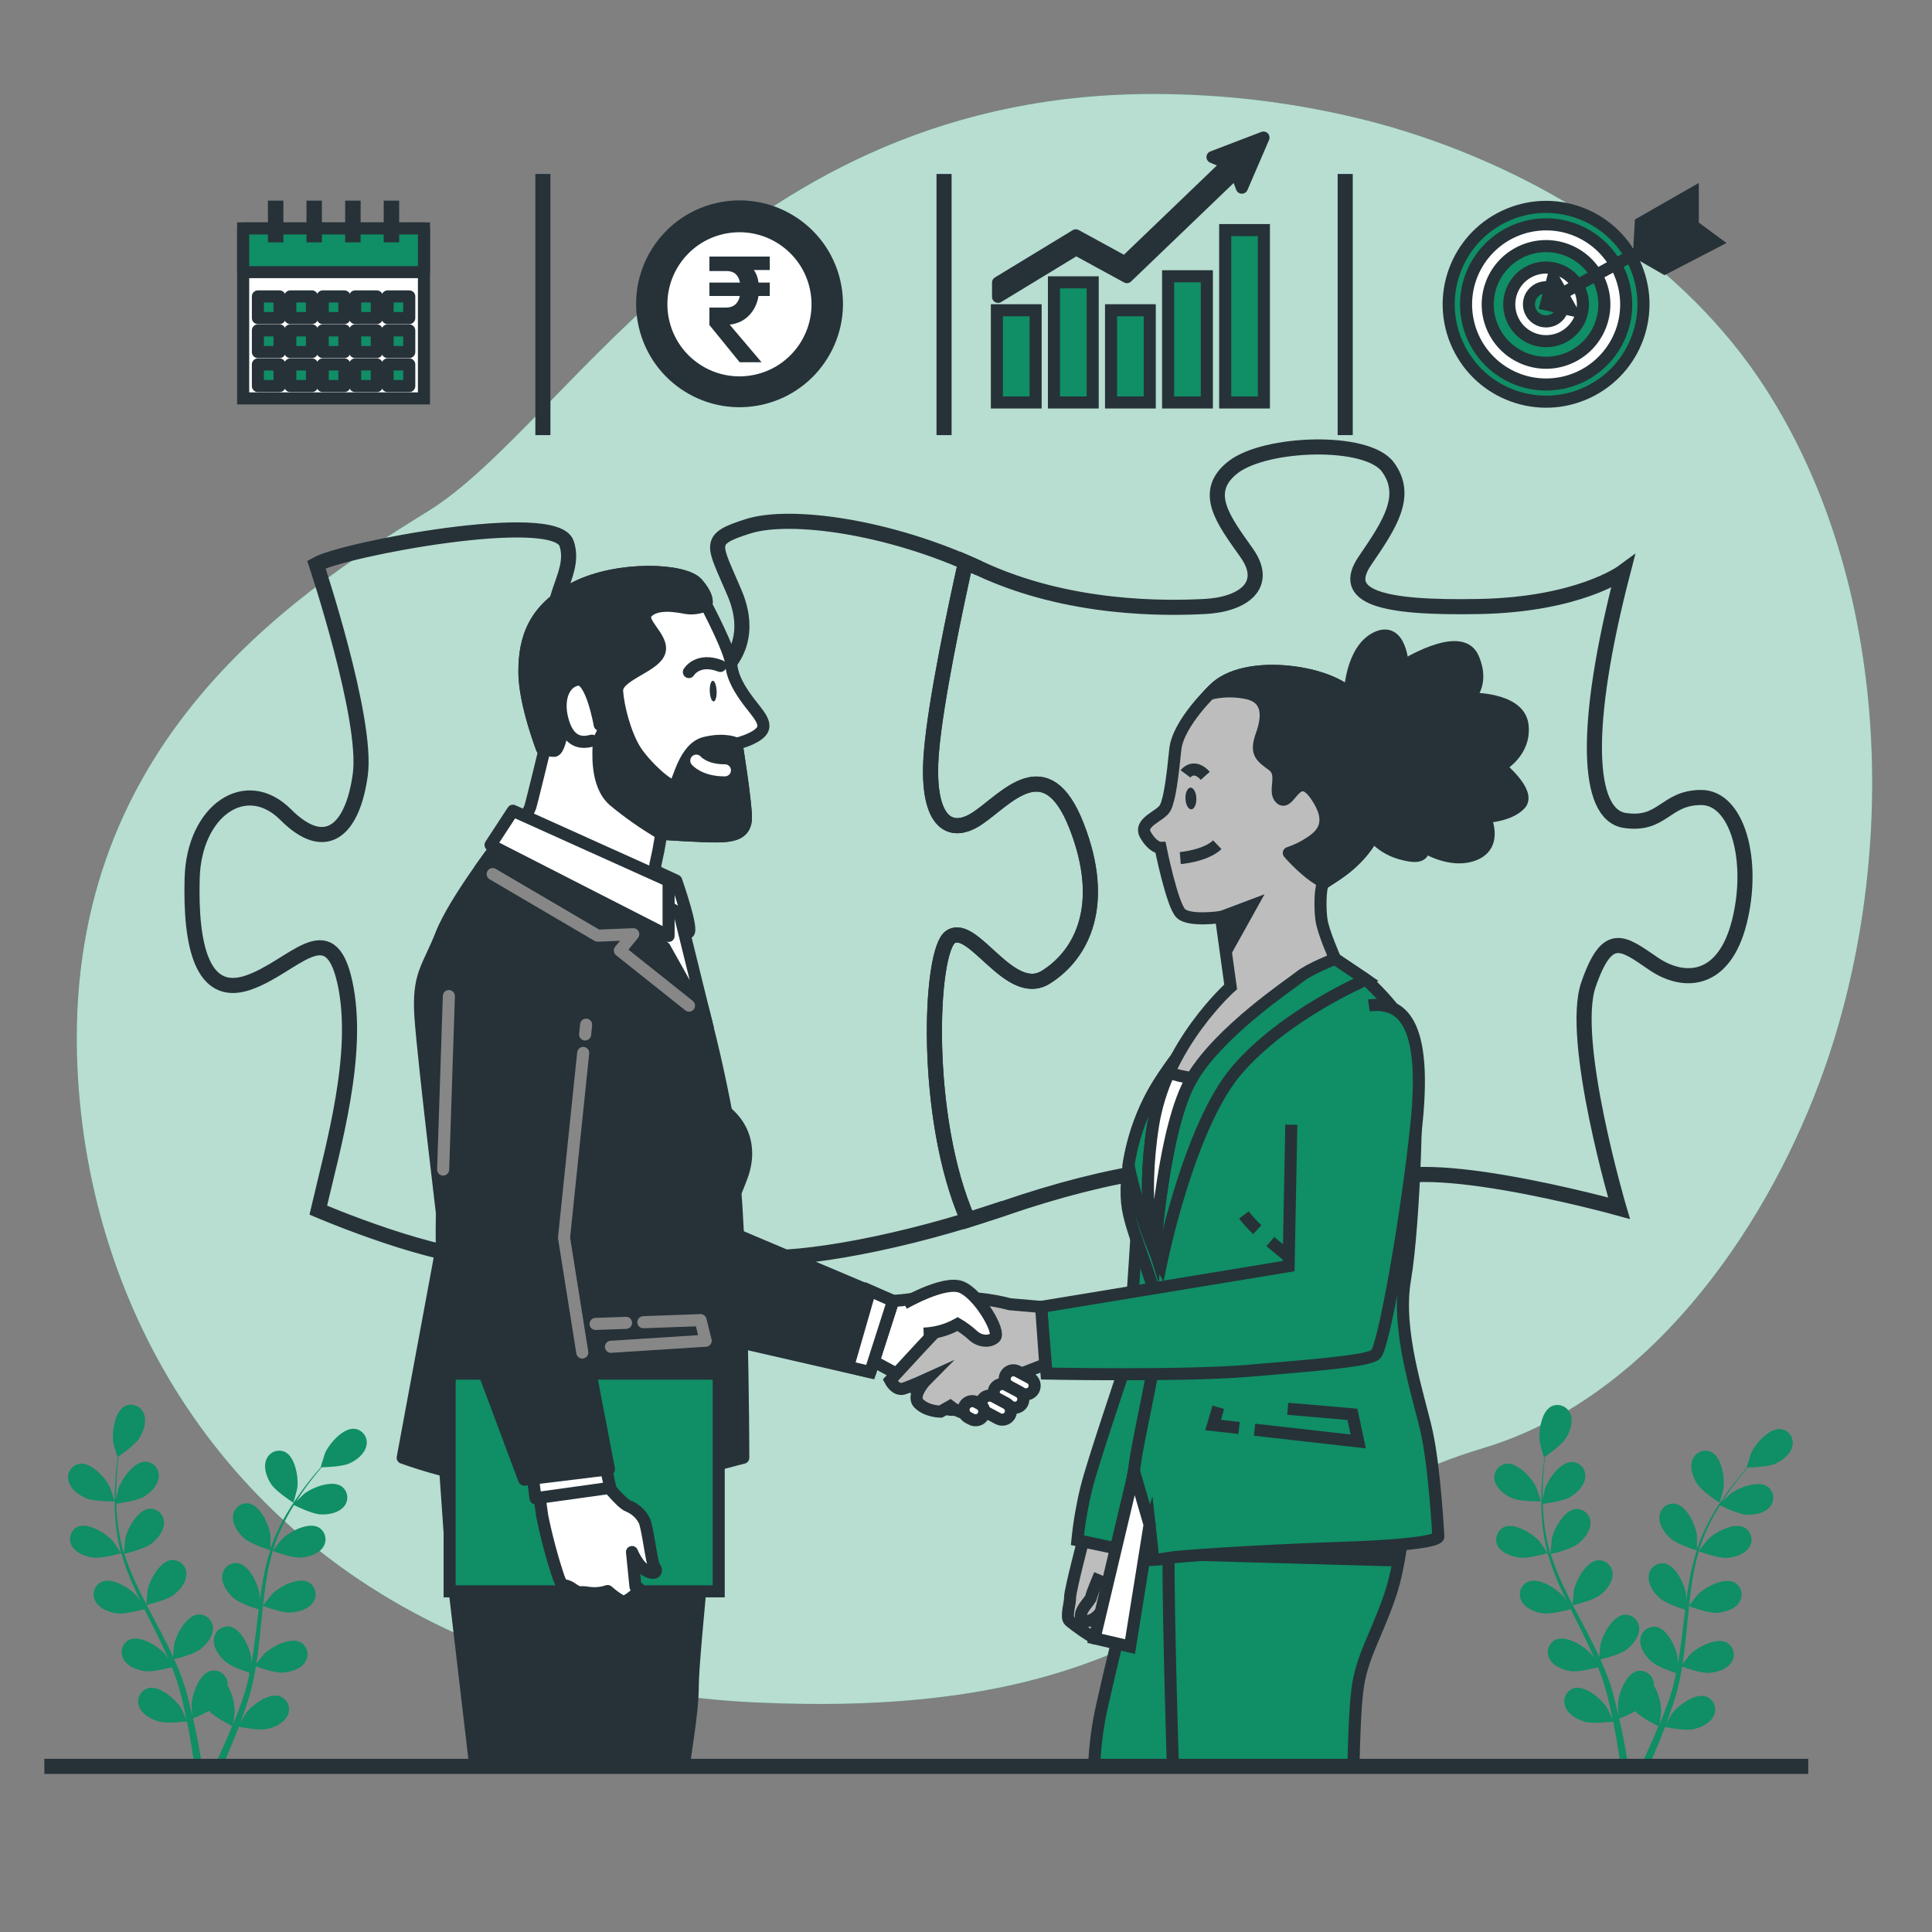 <svg xmlns="http://www.w3.org/2000/svg" width="64" height="64" viewBox="0 0 64 64" fill="none">
  <rect x="0" y="0" width="64" height="64" fill="#808080" stroke="none"/>
  <path d="M60.276 35.848C58.392 40.895 54.542 46.358 49.124 47.974C40.932 50.419 39.959 57.019 25.295 56.407C23.154 56.327 21.028 56.015 18.954 55.477C17.94 55.21 16.944 54.879 15.973 54.484C7.406 51.016 2.943 43.379 2.566 35.388C2.076 24.879 9.409 19.871 14.175 16.937C18.94 14.003 24.683 2.639 39.104 3.128C41.306 3.193 43.493 3.513 45.622 4.079C50.474 5.393 55.406 8.303 58.272 12.544C58.487 12.862 58.693 13.188 58.889 13.522C62.725 20.029 62.847 28.966 60.276 35.848Z" fill="#108E66"/>
  <path opacity="0.7" d="M60.276 35.848C58.392 40.895 54.542 46.358 49.124 47.974C40.932 50.419 39.959 57.019 25.295 56.407C23.154 56.327 21.028 56.015 18.954 55.477C17.94 55.21 16.944 54.879 15.973 54.484C7.406 51.016 2.943 43.379 2.566 35.388C2.076 24.879 9.409 19.871 14.175 16.937C18.94 14.003 24.683 2.639 39.104 3.128C41.306 3.193 43.493 3.513 45.622 4.079C50.474 5.393 55.406 8.303 58.272 12.544C58.487 12.862 58.693 13.188 58.889 13.522C62.725 20.029 62.847 28.966 60.276 35.848Z" fill="white"/>
  <path d="M32.065 40.412C30.576 37.033 30.796 31.498 31.486 31.038C32.245 30.532 33.447 33.126 34.65 32.367C35.853 31.608 36.675 29.962 35.663 27.368C34.65 24.773 33.322 26.482 32.372 27.112C31.422 27.741 30.663 27.176 30.854 24.897C30.993 23.217 31.649 20.128 31.984 18.625C32.135 18.691 32.286 18.753 32.434 18.826C29.461 17.434 26.17 16.991 24.779 17.434C23.387 17.877 23.64 18.003 24.335 19.648C25.788 23.08 20.287 24.256 18.703 21.613C17.754 20.031 19.149 19.142 18.769 18.003C18.389 16.864 11.366 18.193 10.48 18.7C10.48 18.7 12.188 23.82 11.935 25.66C11.683 27.501 10.796 28.319 9.467 26.989C8.139 25.659 6.43 26.861 6.366 29.078C6.302 31.295 6.682 33.064 8.202 32.558C9.721 32.053 10.923 30.217 11.428 32.558C11.934 34.899 11.044 37.934 10.543 40.088C10.543 40.088 14.53 41.797 16.364 41.67C18.198 41.544 19.339 41.481 18.769 40.342C18.2 39.203 17.25 38.444 17.946 37.178C18.642 35.912 21.427 36.038 22.882 36.355C24.337 36.671 24.971 37.747 24.528 38.949C24.085 40.151 23.325 41.354 24.717 41.606C26.029 41.846 29.366 41.297 32.653 40.227C32.459 40.289 32.257 40.351 32.065 40.412Z" stroke="#263238" stroke-width="0.5" stroke-miterlimit="10"/>
  <path d="M33.257 40.024C33.062 40.091 32.866 40.152 32.672 40.22C32.866 40.156 33.062 40.091 33.257 40.024Z" stroke="#263238" stroke-width="0.5" stroke-miterlimit="10"/>
  <path d="M56.354 26.418C55.152 26.418 55.088 27.368 53.822 27.178C52.556 26.989 52.431 24.077 53.759 18.952C53.759 18.952 52.304 20.027 49.013 20.091C45.722 20.155 44.394 19.773 45.217 18.572C46.04 17.37 46.672 16.42 45.976 15.471C45.279 14.523 41.926 14.648 40.856 15.471C39.786 16.294 40.54 17.243 41.299 18.318C42.058 19.393 41.171 20.027 39.906 20.091C38.641 20.155 35.413 20.219 32.438 18.825C32.29 18.755 32.139 18.689 31.988 18.624C31.652 20.131 30.997 23.219 30.858 24.896C30.667 27.174 31.426 27.744 32.376 27.11C33.325 26.477 34.654 24.769 35.667 27.366C36.679 29.963 35.856 31.606 34.654 32.366C33.452 33.126 32.244 30.532 31.487 31.037C30.797 31.498 30.577 37.033 32.066 40.412C32.464 40.284 32.862 40.156 33.259 40.028C36.739 38.825 40.22 38.255 40.853 39.078C41.487 39.901 41.237 39.775 40.41 41.041C39.583 42.307 39.65 43.382 41.043 44.014C42.435 44.646 45.852 44.526 46.163 43.066C46.474 41.605 44.707 40.787 45.53 39.395C46.353 38.002 53.631 40.024 53.631 40.024C53.631 40.024 51.987 34.455 52.619 32.62C53.251 30.784 53.759 31.232 54.772 31.923C55.784 32.614 57.113 32.557 57.62 30.532C58.127 28.507 57.556 26.418 56.354 26.418Z" stroke="#263238" stroke-width="0.5" stroke-miterlimit="10"/>
  <path d="M52.593 12.997C54.204 12.236 54.893 10.314 54.133 8.703C53.372 7.092 51.45 6.402 49.839 7.163C48.228 7.923 47.538 9.846 48.299 11.457C49.059 13.068 50.982 13.757 52.593 12.997Z" fill="#108E66" stroke="#263238" stroke-width="0.4" stroke-miterlimit="10"/>
  <path d="M51.489 12.723C52.946 12.573 54.005 11.271 53.856 9.814C53.706 8.357 52.404 7.297 50.947 7.446C49.49 7.596 48.43 8.898 48.579 10.355C48.729 11.813 50.031 12.873 51.489 12.723Z" fill="white" stroke="#263238" stroke-width="0.4" stroke-miterlimit="10"/>
  <path d="M52.044 11.829C53.008 11.37 53.417 10.218 52.959 9.255C52.501 8.291 51.348 7.882 50.385 8.34C49.422 8.798 49.012 9.951 49.47 10.914C49.929 11.877 51.081 12.287 52.044 11.829Z" fill="#108E66" stroke="#263238" stroke-width="0.4" stroke-miterlimit="10"/>
  <path d="M52.436 10.083C52.436 9.841 52.364 9.605 52.23 9.405C52.096 9.204 51.906 9.048 51.683 8.956C51.46 8.863 51.215 8.839 50.978 8.886C50.741 8.933 50.524 9.049 50.353 9.22C50.183 9.391 50.067 9.608 50.02 9.845C49.972 10.081 49.997 10.326 50.089 10.549C50.181 10.772 50.338 10.963 50.538 11.097C50.739 11.231 50.975 11.302 51.216 11.302C51.376 11.303 51.535 11.271 51.683 11.21C51.831 11.149 51.966 11.059 52.079 10.945C52.192 10.832 52.282 10.698 52.343 10.55C52.404 10.402 52.436 10.243 52.436 10.083Z" fill="white" stroke="#263238" stroke-width="0.4" stroke-miterlimit="10"/>
  <path d="M51.78 10.083C51.78 9.971 51.747 9.861 51.685 9.768C51.623 9.675 51.535 9.602 51.432 9.559C51.328 9.516 51.214 9.505 51.105 9.526C50.995 9.548 50.894 9.602 50.815 9.681C50.735 9.76 50.681 9.861 50.659 9.97C50.638 10.08 50.649 10.194 50.691 10.297C50.734 10.401 50.807 10.489 50.9 10.552C50.993 10.614 51.102 10.647 51.214 10.647C51.364 10.647 51.508 10.588 51.614 10.482C51.72 10.376 51.78 10.232 51.78 10.083Z" fill="#108E66" stroke="#263238" stroke-width="0.4" stroke-miterlimit="10"/>
  <path d="M51.448 9.198L51.215 10.083L52.049 10.266L51.448 9.198Z" fill="#263238" stroke="#263238" stroke-width="0.4" stroke-miterlimit="10"/>
  <path d="M51.805 9.691L55.474 7.692" stroke="#263238" stroke-width="0.4" stroke-miterlimit="10"/>
  <path d="M54.297 8.349L54.352 7.391L56.076 6.405V7.5L54.297 8.349Z" fill="#263238" stroke="#263238" stroke-width="0.4" stroke-miterlimit="10"/>
  <path d="M56.816 8.02L56.061 7.464L54.289 8.394L55.143 8.888L56.816 8.02Z" fill="#263238" stroke="#263238" stroke-width="0.4" stroke-miterlimit="10"/>
  <path d="M34.306 10.278H33.023V13.332H34.306V10.278Z" fill="#108E66" stroke="#263238" stroke-width="0.4" stroke-miterlimit="10"/>
  <path d="M36.197 9.353H34.914V13.332H36.197V9.353Z" fill="#108E66" stroke="#263238" stroke-width="0.4" stroke-miterlimit="10"/>
  <path d="M38.087 10.278H36.805V13.332H38.087V10.278Z" fill="#108E66" stroke="#263238" stroke-width="0.4" stroke-miterlimit="10"/>
  <path d="M39.978 9.152H38.695V13.332H39.978V9.152Z" fill="#108E66" stroke="#263238" stroke-width="0.4" stroke-miterlimit="10"/>
  <path d="M41.868 7.622H40.586V13.332H41.868V7.622Z" fill="#108E66" stroke="#263238" stroke-width="0.4" stroke-miterlimit="10"/>
  <path d="M40.166 5.203L40.667 5.417L37.264 8.684L35.638 7.796L33.062 9.362V9.834L35.648 8.262L37.33 9.18L40.946 5.709L41.139 6.217L41.855 4.557L40.166 5.203Z" fill="#263238" stroke="#263238" stroke-width="0.4" stroke-linecap="round" stroke-linejoin="round"/>
  <path d="M25.236 13.204C26.97 12.797 28.046 11.061 27.639 9.327C27.232 7.593 25.496 6.517 23.761 6.924C22.027 7.331 20.951 9.067 21.358 10.801C21.765 12.536 23.501 13.611 25.236 13.204Z" fill="white" stroke="#263238" stroke-width="0.4" stroke-miterlimit="10"/>
  <path d="M25.138 12.86C26.682 12.508 27.648 10.971 27.295 9.427C26.943 7.883 25.405 6.917 23.862 7.27C22.318 7.622 21.352 9.159 21.705 10.703C22.057 12.247 23.594 13.213 25.138 12.86Z" fill="#108E66" stroke="#263238" stroke-width="0.4" stroke-miterlimit="10"/>
  <path d="M24.892 12.637C26.304 12.418 27.271 11.096 27.052 9.684C26.833 8.272 25.511 7.305 24.099 7.524C22.688 7.743 21.72 9.065 21.939 10.476C22.158 11.888 23.48 12.855 24.892 12.637Z" fill="white" stroke="#263238" stroke-width="0.4" stroke-miterlimit="10"/>
  <path d="M24.97 8.944C25.054 9.055 25.106 9.194 25.127 9.361H25.5V9.805H25.127C25.085 10.061 24.98 10.276 24.812 10.45C24.648 10.62 24.434 10.722 24.172 10.755L25.227 12H24.503L23.5 10.767V10.189H24.046C24.298 10.189 24.452 10.061 24.508 9.805H23.5V9.361H24.513C24.464 9.105 24.315 8.978 24.067 8.978H23.5V8.5H25.5V8.944H24.97Z" fill="#263238"/>
  <path d="M14.044 7.567H8.055V13.198H14.044V7.567Z" fill="white" stroke="#263238" stroke-width="0.4" stroke-miterlimit="10"/>
  <path d="M14.044 7.567H8.055V9.015H14.044V7.567Z" fill="#108E66" stroke="#263238" stroke-width="0.4" stroke-linecap="round" stroke-linejoin="round"/>
  <path d="M9.26 9.819H8.543V10.536H9.26V9.819Z" fill="#108E66" stroke="#263238" stroke-width="0.4" stroke-linecap="round" stroke-linejoin="round"/>
  <path d="M10.334 9.819H9.617V10.536H10.334V9.819Z" fill="#108E66" stroke="#263238" stroke-width="0.4" stroke-linecap="round" stroke-linejoin="round"/>
  <path d="M11.408 9.819H10.691V10.536H11.408V9.819Z" fill="#108E66" stroke="#263238" stroke-width="0.4" stroke-linecap="round" stroke-linejoin="round"/>
  <path d="M12.482 9.819H11.766V10.536H12.482V9.819Z" fill="#108E66" stroke="#263238" stroke-width="0.4" stroke-linecap="round" stroke-linejoin="round"/>
  <path d="M13.557 9.819H12.84V10.536H13.557V9.819Z" fill="#108E66" stroke="#263238" stroke-width="0.4" stroke-linecap="round" stroke-linejoin="round"/>
  <path d="M9.26 10.945H8.543V11.662H9.26V10.945Z" fill="#108E66" stroke="#263238" stroke-width="0.4" stroke-linecap="round" stroke-linejoin="round"/>
  <path d="M10.334 10.945H9.617V11.662H10.334V10.945Z" fill="#108E66" stroke="#263238" stroke-width="0.4" stroke-linecap="round" stroke-linejoin="round"/>
  <path d="M11.408 10.945H10.691V11.662H11.408V10.945Z" fill="#108E66" stroke="#263238" stroke-width="0.4" stroke-linecap="round" stroke-linejoin="round"/>
  <path d="M12.482 10.945H11.766V11.662H12.482V10.945Z" fill="#108E66" stroke="#263238" stroke-width="0.4" stroke-linecap="round" stroke-linejoin="round"/>
  <path d="M13.557 10.945H12.84V11.662H13.557V10.945Z" fill="#108E66" stroke="#263238" stroke-width="0.4" stroke-linecap="round" stroke-linejoin="round"/>
  <path d="M9.26 12.072H8.543V12.789H9.26V12.072Z" fill="#108E66" stroke="#263238" stroke-width="0.4" stroke-linecap="round" stroke-linejoin="round"/>
  <path d="M10.334 12.072H9.617V12.789H10.334V12.072Z" fill="#108E66" stroke="#263238" stroke-width="0.4" stroke-linecap="round" stroke-linejoin="round"/>
  <path d="M11.408 12.072H10.691V12.789H11.408V12.072Z" fill="#108E66" stroke="#263238" stroke-width="0.4" stroke-linecap="round" stroke-linejoin="round"/>
  <path d="M12.482 12.072H11.766V12.789H12.482V12.072Z" fill="#108E66" stroke="#263238" stroke-width="0.4" stroke-linecap="round" stroke-linejoin="round"/>
  <path d="M13.557 12.072H12.84V12.789H13.557V12.072Z" fill="#108E66" stroke="#263238" stroke-width="0.4" stroke-linecap="round" stroke-linejoin="round"/>
  <path d="M9.387 6.646H8.875V8.028H9.387V6.646Z" fill="#263238"/>
  <path d="M10.664 6.646H10.152V8.028H10.664V6.646Z" fill="#263238"/>
  <path d="M11.946 6.646H11.434V8.028H11.946V6.646Z" fill="#263238"/>
  <path d="M13.223 6.646H12.711V8.028H13.223V6.646Z" fill="#263238"/>
  <path d="M2.844 49.628C3.122 49.75 3.801 49.734 3.801 49.734C3.801 49.734 3.656 49.29 3.643 49.263C3.493 48.951 3.022 48.437 2.638 48.488C2.574 48.498 2.514 48.522 2.46 48.557C2.406 48.593 2.361 48.639 2.326 48.693C2.291 48.747 2.269 48.808 2.259 48.872C2.249 48.935 2.253 49 2.271 49.062C2.335 49.327 2.607 49.526 2.844 49.628Z" fill="#108E66"/>
  <path d="M3.078 51.598C3.366 51.639 3.974 51.464 4.021 51.45C4.12 51.797 4.243 52.137 4.388 52.467C4.472 52.66 4.562 52.851 4.655 53.044C4.6 52.963 4.55 52.891 4.541 52.882C4.315 52.62 3.724 52.242 3.368 52.399C3.31 52.426 3.257 52.465 3.215 52.513C3.172 52.561 3.14 52.618 3.121 52.679C3.102 52.74 3.096 52.805 3.103 52.869C3.111 52.933 3.132 52.994 3.165 53.05C3.293 53.289 3.611 53.408 3.867 53.445C4.123 53.482 4.647 53.344 4.784 53.304C4.82 53.377 4.856 53.452 4.893 53.525C5.068 53.874 5.245 54.222 5.405 54.569C5.462 54.691 5.515 54.813 5.567 54.936C5.517 54.863 5.476 54.808 5.469 54.795C5.242 54.539 4.651 54.162 4.295 54.313C4.237 54.34 4.185 54.379 4.143 54.428C4.1 54.476 4.069 54.533 4.05 54.594C4.031 54.656 4.025 54.72 4.033 54.784C4.04 54.848 4.061 54.909 4.094 54.965C4.222 55.204 4.542 55.322 4.797 55.359C5.051 55.396 5.526 55.27 5.693 55.231C5.743 55.359 5.792 55.487 5.836 55.615C5.863 55.7 5.896 55.782 5.918 55.871C5.94 55.959 5.967 56.042 5.99 56.127C6.029 56.292 6.072 56.462 6.106 56.625C6.132 56.737 6.153 56.846 6.175 56.954C6.119 56.832 6.005 56.595 5.993 56.576C5.809 56.283 5.282 55.826 4.907 55.921C4.846 55.938 4.789 55.969 4.741 56.009C4.692 56.05 4.652 56.1 4.624 56.157C4.596 56.214 4.58 56.276 4.577 56.339C4.573 56.402 4.583 56.465 4.606 56.525C4.699 56.781 4.99 56.947 5.246 57.023C5.517 57.105 6.119 57.029 6.194 57.023C6.23 57.203 6.264 57.379 6.293 57.544C6.357 57.911 6.406 58.239 6.443 58.517H6.699C6.654 58.228 6.596 57.887 6.52 57.503C6.484 57.32 6.441 57.125 6.392 56.925C6.573 56.853 6.75 56.77 6.921 56.676C7.12 56.891 7.627 57.142 7.689 57.174C7.62 57.344 7.551 57.509 7.483 57.663C7.343 57.987 7.209 58.273 7.092 58.517H7.367C7.468 58.291 7.579 58.035 7.695 57.748C7.766 57.576 7.838 57.39 7.911 57.199C7.984 57.215 8.579 57.335 8.857 57.272C9.113 57.216 9.414 57.074 9.528 56.824C9.556 56.766 9.572 56.703 9.574 56.639C9.576 56.574 9.565 56.51 9.541 56.45C9.517 56.391 9.48 56.337 9.434 56.292C9.387 56.247 9.332 56.213 9.272 56.191C8.904 56.063 8.345 56.485 8.139 56.763C8.127 56.779 8.011 56.971 7.947 57.094C7.976 57.016 8.006 56.941 8.034 56.86C8.093 56.7 8.146 56.539 8.205 56.366L8.282 56.11C8.309 56.024 8.327 55.932 8.351 55.841C8.401 55.633 8.441 55.418 8.479 55.201C8.62 55.252 9.119 55.427 9.375 55.407C9.631 55.388 9.956 55.295 10.105 55.066C10.142 55.013 10.168 54.953 10.18 54.89C10.192 54.827 10.191 54.762 10.177 54.699C10.162 54.636 10.135 54.577 10.096 54.526C10.057 54.475 10.008 54.432 9.951 54.401C9.607 54.225 8.99 54.551 8.745 54.795C8.73 54.811 8.574 55.005 8.489 55.114C8.51 54.986 8.532 54.858 8.548 54.72C8.596 54.336 8.632 53.946 8.676 53.556C8.688 53.437 8.701 53.318 8.713 53.199C8.763 53.219 9.353 53.437 9.643 53.418C9.899 53.399 10.223 53.306 10.372 53.077C10.409 53.024 10.435 52.964 10.447 52.901C10.459 52.838 10.458 52.773 10.444 52.71C10.429 52.647 10.402 52.589 10.363 52.537C10.324 52.486 10.275 52.443 10.219 52.412C9.874 52.234 9.257 52.561 9.012 52.805C8.994 52.823 8.77 53.105 8.716 53.179C8.743 52.916 8.774 52.657 8.813 52.401C8.866 52.055 8.94 51.713 9.036 51.377C9.059 51.386 9.676 51.617 9.97 51.597C10.226 51.579 10.552 51.484 10.7 51.255C10.737 51.202 10.762 51.143 10.775 51.079C10.787 51.016 10.786 50.951 10.771 50.889C10.757 50.826 10.729 50.767 10.691 50.716C10.652 50.664 10.603 50.622 10.546 50.591C10.202 50.413 9.585 50.74 9.341 50.984C9.321 51.003 9.085 51.305 9.04 51.368C9.04 51.349 9.05 51.328 9.055 51.309C9.161 50.975 9.297 50.651 9.461 50.341C9.548 50.168 9.643 50.008 9.737 49.856C9.848 49.911 10.352 50.156 10.622 50.167C10.892 50.179 11.211 50.118 11.39 49.911C11.433 49.863 11.464 49.806 11.484 49.745C11.503 49.683 11.509 49.618 11.501 49.554C11.494 49.49 11.473 49.429 11.44 49.374C11.406 49.318 11.362 49.271 11.309 49.234C10.987 49.019 10.338 49.277 10.068 49.49C10.052 49.501 9.917 49.637 9.819 49.737C9.863 49.669 9.906 49.597 9.947 49.532C10.109 49.289 10.273 49.075 10.418 48.892C10.503 48.786 10.581 48.693 10.655 48.604C10.791 48.604 11.339 48.585 11.578 48.476C11.817 48.367 12.08 48.163 12.136 47.895C12.152 47.833 12.154 47.767 12.143 47.704C12.131 47.641 12.107 47.58 12.07 47.527C12.034 47.474 11.987 47.429 11.932 47.395C11.877 47.361 11.816 47.339 11.752 47.331C11.368 47.29 10.91 47.817 10.769 48.133C10.758 48.16 10.617 48.609 10.623 48.609H10.622C10.549 48.693 10.471 48.782 10.389 48.882C10.238 49.066 10.07 49.277 9.903 49.522C9.716 49.78 9.545 50.049 9.391 50.327C9.218 50.637 9.074 50.962 8.959 51.297V51.31C8.959 51.196 8.959 50.879 8.959 50.854C8.914 50.511 8.626 49.875 8.246 49.805C8.183 49.795 8.118 49.798 8.056 49.815C7.993 49.832 7.936 49.862 7.886 49.903C7.836 49.943 7.795 49.994 7.766 50.051C7.737 50.109 7.721 50.172 7.718 50.236C7.696 50.509 7.893 50.781 8.085 50.953C8.303 51.148 8.905 51.337 8.954 51.35C8.845 51.694 8.76 52.046 8.698 52.402C8.661 52.609 8.63 52.819 8.602 53.029C8.602 52.932 8.602 52.843 8.602 52.832C8.557 52.489 8.269 51.853 7.889 51.782C7.826 51.772 7.761 51.776 7.699 51.793C7.637 51.809 7.579 51.839 7.529 51.88C7.479 51.92 7.438 51.971 7.409 52.028C7.38 52.086 7.364 52.148 7.36 52.212C7.339 52.485 7.536 52.758 7.728 52.931C7.92 53.103 8.434 53.275 8.57 53.315L8.539 53.558C8.493 53.942 8.448 54.333 8.393 54.71C8.374 54.838 8.35 54.973 8.326 55.105C8.326 55.018 8.326 54.944 8.326 54.934C8.281 54.591 7.994 53.953 7.613 53.883C7.549 53.873 7.484 53.877 7.422 53.894C7.36 53.911 7.302 53.94 7.252 53.981C7.203 54.022 7.162 54.072 7.133 54.13C7.104 54.187 7.087 54.25 7.084 54.314C7.062 54.587 7.259 54.859 7.453 55.031C7.646 55.203 8.108 55.36 8.269 55.415C8.241 55.543 8.213 55.681 8.18 55.811C8.155 55.896 8.137 55.982 8.108 56.067C8.079 56.151 8.053 56.238 8.026 56.323C7.967 56.483 7.908 56.648 7.848 56.803L7.72 57.115C7.741 56.987 7.776 56.722 7.776 56.699C7.772 56.395 7.69 56.097 7.538 55.834C7.541 55.8 7.541 55.766 7.538 55.733C7.53 55.669 7.508 55.608 7.474 55.554C7.44 55.499 7.396 55.453 7.343 55.417C7.29 55.38 7.23 55.356 7.168 55.344C7.105 55.332 7.04 55.334 6.978 55.349C6.604 55.448 6.366 56.105 6.348 56.451C6.348 56.471 6.361 56.694 6.371 56.835C6.353 56.753 6.335 56.675 6.315 56.59C6.275 56.425 6.232 56.261 6.187 56.084C6.161 56 6.134 55.914 6.109 55.828C6.083 55.743 6.048 55.654 6.018 55.566C5.945 55.364 5.859 55.163 5.769 54.962C5.914 54.927 6.427 54.797 6.632 54.638C6.837 54.479 7.055 54.223 7.053 53.951C7.055 53.886 7.043 53.822 7.018 53.763C6.994 53.703 6.957 53.65 6.91 53.606C6.863 53.561 6.808 53.527 6.747 53.506C6.687 53.484 6.622 53.476 6.558 53.481C6.174 53.523 5.839 54.136 5.769 54.475C5.769 54.496 5.743 54.744 5.732 54.881C5.677 54.761 5.622 54.641 5.563 54.52C5.391 54.175 5.206 53.829 5.023 53.483L4.857 53.166C4.909 53.153 5.521 53.011 5.753 52.835C5.959 52.677 6.175 52.42 6.174 52.147C6.176 52.083 6.164 52.019 6.139 51.959C6.114 51.9 6.077 51.846 6.031 51.802C5.984 51.758 5.929 51.724 5.868 51.702C5.807 51.681 5.743 51.672 5.679 51.677C5.295 51.72 4.959 52.333 4.89 52.672C4.89 52.698 4.852 53.056 4.849 53.147C4.721 52.913 4.608 52.68 4.501 52.444C4.351 52.127 4.223 51.801 4.117 51.468C4.141 51.468 4.781 51.316 5.013 51.136C5.218 50.979 5.435 50.721 5.433 50.449C5.435 50.384 5.423 50.32 5.398 50.261C5.374 50.202 5.337 50.148 5.29 50.104C5.244 50.059 5.188 50.025 5.128 50.004C5.067 49.982 5.003 49.974 4.939 49.979C4.555 50.021 4.219 50.634 4.149 50.972C4.149 50.999 4.109 51.384 4.108 51.455L4.088 51.396C3.992 51.059 3.927 50.714 3.892 50.365C3.87 50.173 3.861 49.988 3.855 49.809C3.983 49.793 4.534 49.719 4.765 49.58C4.995 49.44 5.229 49.213 5.257 48.94C5.266 48.876 5.262 48.811 5.244 48.749C5.226 48.687 5.195 48.63 5.154 48.581C5.112 48.532 5.061 48.492 5.003 48.464C4.945 48.436 4.881 48.42 4.817 48.419C4.433 48.419 4.031 48.991 3.921 49.315C3.921 49.333 3.876 49.521 3.851 49.659C3.851 49.577 3.851 49.494 3.851 49.416C3.851 49.123 3.87 48.854 3.888 48.617C3.899 48.489 3.912 48.361 3.926 48.247C4.038 48.17 4.486 47.854 4.624 47.627C4.762 47.401 4.868 47.089 4.767 46.835C4.745 46.775 4.711 46.72 4.667 46.674C4.622 46.627 4.569 46.591 4.509 46.567C4.45 46.543 4.386 46.531 4.322 46.533C4.258 46.536 4.195 46.551 4.137 46.579C3.793 46.757 3.702 47.45 3.753 47.79C3.753 47.819 3.889 48.273 3.894 48.269H3.902C3.887 48.378 3.871 48.495 3.858 48.623C3.834 48.861 3.81 49.129 3.803 49.423C3.793 49.74 3.8 50.057 3.825 50.373C3.853 50.727 3.912 51.077 4.002 51.42V51.433C3.94 51.337 3.761 51.076 3.746 51.057C3.519 50.801 2.928 50.423 2.572 50.574C2.517 50.602 2.469 50.64 2.429 50.687C2.39 50.733 2.36 50.787 2.341 50.846C2.323 50.904 2.317 50.965 2.322 51.026C2.328 51.087 2.346 51.146 2.375 51.2C2.507 51.442 2.822 51.56 3.078 51.598Z" fill="#108E66"/>
  <path d="M9.72 49.778C9.72 49.778 9.848 49.326 9.848 49.297C9.896 48.955 9.786 48.265 9.438 48.096C9.379 48.069 9.316 48.056 9.251 48.055C9.187 48.055 9.123 48.069 9.064 48.095C9.006 48.121 8.953 48.159 8.91 48.207C8.867 48.255 8.834 48.311 8.815 48.373C8.721 48.629 8.839 48.945 8.98 49.161C9.144 49.416 9.718 49.778 9.72 49.778Z" fill="#108E66"/>
  <path d="M50.09 49.628C50.368 49.75 51.048 49.734 51.048 49.734C51.048 49.734 50.902 49.29 50.889 49.263C50.739 48.951 50.268 48.437 49.884 48.488C49.821 48.498 49.76 48.522 49.706 48.557C49.653 48.593 49.607 48.639 49.572 48.693C49.538 48.747 49.515 48.808 49.505 48.872C49.495 48.935 49.499 49 49.517 49.062C49.581 49.327 49.853 49.526 50.09 49.628Z" fill="#108E66"/>
  <path d="M50.323 51.598C50.611 51.639 51.219 51.464 51.267 51.45C51.367 51.797 51.489 52.136 51.634 52.467C51.717 52.66 51.808 52.851 51.9 53.044C51.845 52.963 51.795 52.891 51.786 52.882C51.561 52.62 50.97 52.242 50.614 52.399C50.555 52.426 50.503 52.465 50.461 52.513C50.418 52.561 50.386 52.618 50.367 52.679C50.348 52.74 50.342 52.805 50.349 52.869C50.357 52.933 50.377 52.994 50.41 53.05C50.538 53.289 50.857 53.408 51.113 53.445C51.369 53.482 51.893 53.344 52.03 53.304C52.066 53.377 52.101 53.452 52.139 53.525C52.314 53.874 52.49 54.222 52.651 54.569C52.708 54.691 52.761 54.813 52.813 54.936C52.763 54.863 52.722 54.808 52.715 54.795C52.488 54.539 51.898 54.162 51.541 54.313C51.482 54.34 51.43 54.379 51.388 54.427C51.345 54.475 51.313 54.532 51.294 54.593C51.275 54.655 51.269 54.72 51.276 54.784C51.284 54.847 51.304 54.909 51.337 54.965C51.465 55.204 51.785 55.322 52.04 55.359C52.295 55.396 52.77 55.27 52.936 55.231C52.986 55.359 53.037 55.487 53.079 55.615C53.106 55.7 53.139 55.782 53.161 55.871C53.183 55.959 53.21 56.042 53.233 56.127C53.273 56.292 53.315 56.462 53.349 56.625C53.375 56.737 53.397 56.846 53.419 56.954C53.362 56.832 53.248 56.595 53.237 56.576C53.052 56.283 52.525 55.826 52.15 55.921C52.088 55.938 52.031 55.969 51.981 56.01C51.932 56.052 51.892 56.103 51.864 56.161C51.836 56.218 51.82 56.282 51.818 56.346C51.815 56.41 51.827 56.474 51.85 56.534C51.944 56.79 52.234 56.956 52.49 57.032C52.762 57.114 53.363 57.038 53.439 57.032C53.475 57.212 53.508 57.388 53.538 57.553C53.602 57.92 53.65 58.248 53.687 58.526H53.943C53.898 58.237 53.841 57.896 53.764 57.512C53.728 57.329 53.686 57.134 53.636 56.934C53.818 56.862 53.995 56.779 54.166 56.685C54.364 56.9 54.871 57.151 54.934 57.183C54.865 57.353 54.796 57.518 54.728 57.672C54.587 57.995 54.454 58.282 54.336 58.526H54.611C54.712 58.3 54.824 58.044 54.939 57.758C55.011 57.585 55.083 57.399 55.155 57.208C55.228 57.224 55.824 57.344 56.101 57.281C56.357 57.225 56.658 57.083 56.772 56.833C56.8 56.775 56.816 56.712 56.818 56.648C56.821 56.583 56.809 56.519 56.785 56.459C56.761 56.4 56.725 56.346 56.678 56.301C56.632 56.256 56.577 56.222 56.516 56.2C56.149 56.072 55.589 56.494 55.383 56.772C55.372 56.788 55.255 56.98 55.191 57.103C55.221 57.025 55.25 56.95 55.28 56.869C55.337 56.709 55.391 56.548 55.45 56.375L55.527 56.119C55.553 56.033 55.571 55.941 55.596 55.85C55.646 55.642 55.685 55.427 55.724 55.21C55.864 55.261 56.364 55.435 56.62 55.416C56.876 55.397 57.201 55.304 57.349 55.075C57.386 55.022 57.412 54.962 57.425 54.899C57.437 54.836 57.436 54.771 57.421 54.708C57.407 54.645 57.379 54.586 57.34 54.535C57.301 54.484 57.252 54.441 57.196 54.41C56.851 54.234 56.234 54.56 55.99 54.804C55.975 54.82 55.819 55.014 55.734 55.123C55.755 54.995 55.776 54.867 55.793 54.729C55.84 54.345 55.876 53.955 55.914 53.566C55.926 53.446 55.939 53.327 55.952 53.208C56.002 53.227 56.592 53.446 56.881 53.427C57.137 53.408 57.461 53.315 57.611 53.086C57.647 53.033 57.673 52.973 57.685 52.91C57.697 52.847 57.696 52.782 57.682 52.719C57.667 52.656 57.64 52.597 57.601 52.546C57.562 52.495 57.513 52.452 57.457 52.421C57.112 52.243 56.496 52.57 56.25 52.814C56.232 52.832 56.008 53.114 55.954 53.188C55.981 52.925 56.012 52.666 56.051 52.41C56.104 52.064 56.178 51.722 56.274 51.386C56.297 51.395 56.914 51.626 57.209 51.606C57.465 51.588 57.79 51.493 57.938 51.264C57.975 51.211 58.001 51.151 58.013 51.088C58.025 51.025 58.024 50.96 58.01 50.898C57.995 50.835 57.968 50.776 57.929 50.725C57.89 50.673 57.841 50.631 57.785 50.6C57.44 50.422 56.823 50.749 56.579 50.993C56.56 51.012 56.323 51.314 56.278 51.377C56.278 51.358 56.288 51.337 56.293 51.318C56.399 50.984 56.535 50.66 56.699 50.35C56.786 50.177 56.881 50.017 56.976 49.865C57.086 49.92 57.59 50.164 57.86 50.176C58.13 50.188 58.449 50.127 58.628 49.92C58.671 49.872 58.703 49.815 58.722 49.754C58.741 49.692 58.747 49.627 58.739 49.563C58.732 49.499 58.711 49.438 58.678 49.383C58.645 49.327 58.6 49.28 58.547 49.243C58.225 49.028 57.576 49.286 57.306 49.499C57.292 49.51 57.155 49.646 57.057 49.746C57.101 49.678 57.145 49.606 57.185 49.541C57.348 49.298 57.511 49.084 57.657 48.901C57.741 48.795 57.819 48.702 57.893 48.613C58.029 48.613 58.577 48.594 58.816 48.485C59.056 48.376 59.318 48.172 59.374 47.904C59.39 47.842 59.392 47.776 59.381 47.713C59.369 47.65 59.345 47.589 59.308 47.536C59.272 47.483 59.225 47.438 59.17 47.404C59.115 47.37 59.054 47.348 58.99 47.34C58.606 47.299 58.147 47.826 58.006 48.142C57.995 48.169 57.854 48.618 57.86 48.618H57.869C57.796 48.701 57.718 48.791 57.636 48.891C57.485 49.075 57.317 49.286 57.15 49.531C56.965 49.789 56.796 50.058 56.644 50.336C56.472 50.646 56.327 50.971 56.213 51.306C56.213 51.31 56.213 51.315 56.213 51.319C56.213 51.205 56.213 50.888 56.213 50.863C56.168 50.52 55.88 49.884 55.5 49.814C55.436 49.804 55.371 49.807 55.309 49.824C55.247 49.841 55.189 49.871 55.139 49.911C55.089 49.952 55.048 50.003 55.02 50.06C54.991 50.118 54.974 50.181 54.971 50.245C54.949 50.518 55.147 50.79 55.339 50.962C55.556 51.157 56.159 51.346 56.208 51.359C56.099 51.703 56.013 52.055 55.952 52.411C55.914 52.618 55.884 52.828 55.856 53.038C55.856 52.941 55.856 52.852 55.856 52.841C55.811 52.498 55.523 51.862 55.143 51.791C55.079 51.781 55.014 51.785 54.952 51.802C54.89 51.818 54.832 51.848 54.782 51.889C54.733 51.929 54.692 51.98 54.663 52.037C54.634 52.094 54.617 52.157 54.614 52.221C54.592 52.494 54.789 52.767 54.981 52.94C55.173 53.112 55.688 53.284 55.824 53.324C55.815 53.404 55.803 53.485 55.793 53.567C55.747 53.951 55.702 54.342 55.647 54.719C55.628 54.847 55.603 54.982 55.579 55.114C55.579 55.027 55.579 54.953 55.579 54.943C55.534 54.6 55.248 53.962 54.866 53.892C54.803 53.882 54.738 53.886 54.676 53.903C54.614 53.92 54.556 53.949 54.506 53.99C54.456 54.031 54.415 54.081 54.386 54.139C54.357 54.196 54.341 54.259 54.337 54.323C54.316 54.596 54.513 54.868 54.706 55.04C54.899 55.212 55.363 55.369 55.523 55.424C55.495 55.552 55.467 55.69 55.433 55.819C55.409 55.905 55.391 55.991 55.361 56.075C55.332 56.16 55.306 56.247 55.28 56.331C55.221 56.492 55.162 56.657 55.102 56.812L54.974 57.124C54.994 56.996 55.03 56.731 55.03 56.708C55.026 56.404 54.944 56.106 54.792 55.843C54.792 55.809 54.79 55.775 54.785 55.742C54.777 55.678 54.755 55.617 54.721 55.563C54.687 55.508 54.643 55.462 54.59 55.426C54.537 55.389 54.477 55.365 54.415 55.353C54.352 55.341 54.287 55.343 54.225 55.358C53.851 55.457 53.613 56.114 53.595 56.459C53.595 56.48 53.608 56.703 53.618 56.843C53.6 56.762 53.582 56.684 53.562 56.599C53.522 56.434 53.479 56.27 53.434 56.093C53.408 56.009 53.381 55.923 53.356 55.837C53.33 55.752 53.296 55.663 53.265 55.575C53.192 55.373 53.106 55.172 53.017 54.971C53.161 54.936 53.675 54.806 53.879 54.647C54.084 54.488 54.302 54.232 54.3 53.96C54.302 53.895 54.29 53.831 54.265 53.772C54.241 53.712 54.204 53.659 54.157 53.615C54.111 53.57 54.055 53.536 53.994 53.515C53.934 53.493 53.869 53.485 53.805 53.49C53.421 53.532 53.086 54.145 53.017 54.484C53.017 54.505 52.99 54.753 52.979 54.89C52.924 54.77 52.869 54.65 52.81 54.529C52.638 54.184 52.453 53.838 52.27 53.492L52.104 53.175C52.156 53.162 52.768 53.02 53 52.843C53.206 52.686 53.422 52.429 53.421 52.156C53.423 52.092 53.411 52.028 53.386 51.968C53.361 51.909 53.325 51.855 53.278 51.811C53.231 51.767 53.176 51.733 53.115 51.711C53.054 51.69 52.99 51.681 52.926 51.686C52.542 51.729 52.206 52.342 52.137 52.681C52.137 52.707 52.099 53.065 52.096 53.156C51.975 52.922 51.856 52.689 51.748 52.453C51.601 52.136 51.475 51.81 51.37 51.477C51.395 51.477 52.035 51.325 52.267 51.145C52.471 50.987 52.689 50.73 52.686 50.458C52.688 50.393 52.676 50.329 52.652 50.27C52.627 50.211 52.591 50.157 52.544 50.113C52.497 50.068 52.442 50.034 52.381 50.013C52.321 49.991 52.256 49.983 52.192 49.988C51.808 50.03 51.473 50.643 51.403 50.981C51.403 51.008 51.363 51.393 51.361 51.464L51.341 51.405C51.246 51.068 51.18 50.723 51.145 50.374C51.125 50.182 51.114 49.997 51.108 49.818C51.236 49.802 51.788 49.728 52.018 49.589C52.248 49.449 52.483 49.222 52.511 48.949C52.52 48.885 52.515 48.82 52.497 48.758C52.479 48.696 52.449 48.639 52.407 48.59C52.365 48.541 52.314 48.501 52.256 48.473C52.198 48.445 52.135 48.429 52.071 48.428C51.687 48.428 51.285 49 51.175 49.324C51.175 49.342 51.13 49.53 51.104 49.668C51.104 49.586 51.104 49.503 51.104 49.425C51.104 49.132 51.123 48.863 51.141 48.626C51.153 48.498 51.166 48.37 51.18 48.256C51.291 48.179 51.739 47.863 51.877 47.636C52.016 47.41 52.122 47.098 52.021 46.844C51.999 46.784 51.965 46.729 51.92 46.682C51.876 46.636 51.822 46.6 51.763 46.576C51.703 46.552 51.64 46.54 51.576 46.542C51.511 46.544 51.449 46.56 51.391 46.588C51.047 46.766 50.956 47.459 51.013 47.799C51.013 47.828 51.141 48.282 51.154 48.278H51.16C51.145 48.387 51.13 48.504 51.117 48.632C51.093 48.87 51.068 49.138 51.062 49.432C51.051 49.749 51.058 50.066 51.084 50.382C51.112 50.736 51.171 51.086 51.26 51.429V51.442C51.199 51.346 51.02 51.085 51.004 51.066C50.778 50.81 50.187 50.432 49.831 50.583C49.772 50.61 49.72 50.648 49.677 50.697C49.635 50.745 49.602 50.802 49.583 50.863C49.564 50.925 49.558 50.99 49.566 51.054C49.573 51.118 49.594 51.179 49.627 51.235C49.752 51.442 50.067 51.56 50.323 51.598Z" fill="#108E66"/>
  <path d="M56.966 49.778C56.966 49.778 57.094 49.326 57.094 49.297C57.142 48.955 57.032 48.265 56.684 48.096C56.626 48.069 56.562 48.056 56.498 48.055C56.433 48.055 56.369 48.069 56.31 48.095C56.252 48.121 56.199 48.159 56.156 48.207C56.113 48.255 56.081 48.311 56.061 48.373C55.967 48.629 56.085 48.945 56.226 49.161C56.39 49.416 56.959 49.778 56.966 49.778Z" fill="#108E66"/>
  <path d="M44.715 22.985C44.715 22.985 44.755 21.54 45.588 21.13C46.421 20.721 46.469 22.074 46.469 22.074C46.469 22.074 48.374 20.863 48.788 21.78C49.201 22.698 48.624 23.142 48.624 23.142C48.624 23.142 50.316 23.084 50.434 24.012C50.552 24.939 49.678 25.394 49.678 25.394C49.678 25.394 50.723 26.248 50.356 26.642C49.989 27.036 49.185 27.064 49.185 27.064C49.185 27.064 49.64 27.98 48.846 28.305C48.051 28.63 47.142 28.024 47.142 28.024C47.142 28.024 47.283 28.444 46.686 28.338C46.09 28.232 45.487 27.954 45.117 27.078C44.747 26.203 44.27 23.724 44.715 22.985Z" fill="#263238" stroke="#263238" stroke-width="0.4" stroke-linecap="round" stroke-linejoin="round"/>
  <path d="M35.916 50.895C35.916 50.895 35.441 52.708 35.449 52.909C35.457 53.11 35.292 53.566 35.431 53.695C35.692 53.908 35.969 54.101 36.259 54.272C36.378 54.27 36.493 54.235 36.592 54.171C36.624 54.142 36.65 54.107 36.668 54.068C36.686 54.029 36.695 53.986 36.696 53.943C36.696 53.875 36.505 53.591 36.48 53.525C36.454 53.458 36.829 52.591 36.971 52.16C37.077 51.775 37.154 51.382 37.199 50.985L35.916 50.895Z" fill="#BDBDBD" stroke="#263238" stroke-width="0.4" stroke-miterlimit="10"/>
  <path d="M36.432 52.157C36.432 52.157 36.162 52.797 36.145 52.907C36.127 53.018 35.761 53.325 35.809 53.571C35.858 53.816 36.398 53.751 36.664 53.024" fill="#BDBDBD"/>
  <path d="M36.432 52.157C36.432 52.157 36.162 52.797 36.145 52.907C36.127 53.018 35.761 53.325 35.809 53.571C35.858 53.816 36.398 53.751 36.664 53.024" stroke="#263238" stroke-width="0.4" stroke-miterlimit="10"/>
  <path d="M37.641 41.05C37.641 41.05 37.414 44.746 37.328 45.073C37.243 45.399 36.214 48.38 35.987 49.297C35.848 49.864 35.749 50.441 35.691 51.022L37.072 51.313L37.848 47.905C37.848 47.905 38.862 44.8 38.656 43.345C38.55 42.497 38.197 41.698 37.641 41.05Z" fill="#108E66" stroke="#263238" stroke-width="0.4" stroke-miterlimit="10"/>
  <path d="M44.835 58.513C44.852 57.709 44.885 56.625 44.963 56.004C45.091 54.931 45.549 54.268 46.02 52.932C46.491 51.596 46.532 49.839 46.532 49.839L38.097 50.134C38.097 50.134 37.119 53.76 36.526 56.428C36.365 57.112 36.272 57.81 36.246 58.513" fill="#108E66"/>
  <path d="M44.835 58.513C44.852 57.709 44.885 56.625 44.963 56.004C45.091 54.931 45.549 54.268 46.02 52.932C46.491 51.596 46.532 49.839 46.532 49.839L38.097 50.134C38.097 50.134 37.119 53.76 36.526 56.428C36.365 57.112 36.272 57.81 36.246 58.513" stroke="#263238" stroke-width="0.4" stroke-miterlimit="10"/>
  <path d="M39.203 51.493L46.221 51.69L46.37 51.148L39.203 51.493Z" fill="#263238" stroke="#263238" stroke-width="0.4" stroke-linecap="round" stroke-linejoin="round"/>
  <path d="M38.849 58.385C38.849 58.385 38.711 53.995 38.707 51.614L38.849 58.385Z" fill="white"/>
  <path d="M38.849 58.385C38.849 58.385 38.711 53.995 38.707 51.614" stroke="#263238" stroke-width="0.4" stroke-miterlimit="10"/>
  <path d="M44.228 31.765L45.252 32.453C45.252 32.453 46.464 33.536 46.763 34.432C47.061 35.328 46.844 40.649 46.544 42.368C46.243 44.087 46.994 46.228 47.262 47.437C47.529 48.645 47.646 50.893 47.646 50.893C47.646 50.893 47.835 51.157 44.548 51.27C41.261 51.384 38.969 51.556 38.7 51.61C38.537 51.643 38.373 51.664 38.207 51.672L38.079 50.505L37.76 51.466L37.078 51.31C37.078 51.31 37.502 49.221 37.608 48.407C37.714 47.593 38.385 44.823 38.394 43.781C38.403 42.739 37.532 41.062 37.362 40.031C37.192 38.999 37.535 37.23 38.386 35.894C39.237 34.557 39.808 34.04 41.472 32.676C43.136 31.311 44.228 31.765 44.228 31.765Z" fill="#108E66" stroke="#263238" stroke-width="0.4" stroke-miterlimit="10"/>
  <path d="M41.559 47.361L44.993 47.75L44.8 46.852L42.657 46.667" stroke="#263238" stroke-width="0.4" stroke-miterlimit="10"/>
  <path d="M40.358 46.618L40.184 47.206L41.045 47.304" stroke="#263238" stroke-width="0.4" stroke-miterlimit="10"/>
  <path d="M41.65 40.733C41.489 40.584 41.34 40.421 41.207 40.246" stroke="#263238" stroke-width="0.4" stroke-miterlimit="10"/>
  <path d="M42.841 41.742C42.841 41.742 42.479 41.468 42.082 41.128" stroke="#263238" stroke-width="0.4" stroke-miterlimit="10"/>
  <path d="M44.226 31.765C44.226 31.765 43.134 31.31 41.47 32.676C39.806 34.042 39.236 34.56 38.381 35.894C37.87 36.718 37.531 37.637 37.383 38.596C37.403 38.696 37.425 38.797 37.449 38.901C37.925 40.913 38.456 41.886 38.456 41.886C38.456 41.886 39.377 37.3 40.981 35.442C42.585 33.583 45.248 32.453 45.248 32.453L44.226 31.765Z" fill="#108E66" stroke="#263238" stroke-width="0.4" stroke-miterlimit="10"/>
  <path d="M40.224 22.821C40.224 22.821 39.022 23.944 38.933 24.828C38.843 25.713 38.75 26.476 38.6 26.761C38.45 27.046 37.695 27.233 37.951 27.665C38.207 28.096 38.446 28.087 38.446 28.087C38.446 28.087 38.83 29.995 39.122 30.263C39.414 30.531 40.447 30.377 40.447 30.377L40.767 32.691C40.767 32.691 38.618 34.597 38.199 37.253C37.781 39.909 38.259 41.425 38.259 41.425C38.259 41.425 38.54 37.24 39.507 35.674C40.475 34.107 42.723 32.623 43.054 32.356C43.386 32.088 44.227 31.762 44.227 31.762C44.227 31.762 43.827 30.866 43.774 30.462C43.72 30.057 43.738 29.462 43.813 29.299C43.889 29.137 45.232 28.649 45.733 27.11C46.235 25.572 45.497 23.756 44.709 22.982C43.922 22.209 41.23 21.825 40.224 22.821Z" fill="#BDBDBD" stroke="#263238" stroke-width="0.4" stroke-miterlimit="10"/>
  <path d="M45.739 27.113C46.251 25.577 45.502 23.758 44.715 22.985C43.928 22.212 41.232 21.825 40.226 22.821C40.226 22.821 40.162 22.881 40.062 22.985C40.445 22.889 40.843 22.876 41.231 22.947C42.036 23.075 42.018 23.715 41.8 24.328C41.581 24.941 41.746 25.05 42.157 25.352C42.568 25.654 42.146 26.234 42.436 26.464C42.725 26.694 42.96 25.44 43.588 26.344C44.215 27.247 43.794 27.657 43.402 27.91C43.183 28.057 42.945 28.173 42.694 28.256C42.694 28.256 43.287 28.951 43.872 29.238C44.152 29.029 45.284 28.495 45.739 27.113Z" fill="#263238" stroke="#263238" stroke-width="0.4" stroke-linecap="round" stroke-linejoin="round"/>
  <path d="M39.098 28.425C39.098 28.425 39.936 28.356 40.324 27.982" stroke="#263238" stroke-width="0.4" stroke-miterlimit="10"/>
  <path d="M39.631 26.445C39.637 26.643 39.562 26.807 39.463 26.811C39.365 26.815 39.278 26.656 39.27 26.458C39.262 26.259 39.339 26.095 39.438 26.091C39.536 26.088 39.623 26.246 39.631 26.445Z" fill="#263238"/>
  <path d="M39.27 25.635C39.27 25.635 39.54 25.271 39.926 25.7" stroke="#263238" stroke-width="0.4" stroke-miterlimit="10"/>
  <path d="M40.449 30.38L41.449 30.003L40.753 31.254L40.449 30.38Z" fill="#263238" stroke="#263238" stroke-width="0.4" stroke-miterlimit="10"/>
  <path d="M37.569 48.751L36.258 54.272L37.434 54.546L38.082 50.509L37.569 48.751Z" fill="white" stroke="#263238" stroke-width="0.4" stroke-miterlimit="10"/>
  <path d="M38.726 35.534C38.475 36.082 38.297 36.661 38.199 37.256C37.78 39.91 38.259 41.427 38.259 41.427C38.259 41.427 38.537 37.299 39.488 35.709C39.228 35.68 38.973 35.621 38.726 35.534Z" fill="white" stroke="#263238" stroke-width="0.4" stroke-miterlimit="10"/>
  <path d="M42.776 37.257L42.687 41.942L34.488 43.293L34.667 45.501C34.667 45.501 39.218 45.591 41.335 45.411C43.452 45.23 45.303 45.096 45.569 44.87C45.836 44.645 46.607 40.291 46.922 37.227C47.237 34.164 46.607 33.132 45.346 33.308" fill="#108E66"/>
  <path d="M42.776 37.257L42.687 41.942L34.488 43.293L34.667 45.501C34.667 45.501 39.218 45.591 41.335 45.411C43.452 45.23 45.303 45.096 45.569 44.87C45.836 44.645 46.607 40.291 46.922 37.227C47.237 34.164 46.607 33.132 45.346 33.308" stroke="#263238" stroke-width="0.4" stroke-miterlimit="10"/>
  <path d="M29.582 43.095L28.926 45.087L29.566 45.435C29.566 45.435 30.379 46.065 30.824 46.405C31.27 46.746 31.611 46.746 31.848 46.641C32.085 46.536 33.159 45.015 33.289 44.727C33.42 44.439 32.791 43.575 32.163 43.206C31.534 42.838 31.011 42.84 30.642 42.95C30.293 43.026 29.939 43.075 29.582 43.095Z" fill="white" stroke="#263238" stroke-width="0.4" stroke-miterlimit="10"/>
  <path d="M34.489 43.294L33.452 43.204C33.127 43.119 32.796 43.059 32.462 43.023C32.192 43.023 31.831 43.294 31.65 43.429C31.47 43.565 29.488 45.727 29.488 45.727C29.488 45.727 29.669 46.086 29.939 45.997C30.209 45.907 30.707 45.681 30.707 45.681C30.707 45.681 30.167 46.222 30.437 46.492C30.707 46.762 31.157 46.762 31.157 46.762L31.474 46.582C31.607 46.687 31.759 46.763 31.923 46.807C32.148 46.852 32.509 46.762 32.819 46.582C33.129 46.401 33.934 45.462 33.934 45.462L34.625 45.194L34.489 43.294Z" fill="#BDBDBD" stroke="#263238" stroke-width="0.4" stroke-miterlimit="10"/>
  <path d="M29.941 43.181C29.941 43.181 31.252 42.42 31.828 42.63C32.404 42.84 33.166 44.124 32.956 44.309C32.746 44.493 32.405 44.412 32.222 44.229C32.069 44.09 31.902 43.967 31.724 43.862C31.379 44.056 30.992 44.164 30.597 44.177" fill="white"/>
  <path d="M29.941 43.181C29.941 43.181 31.252 42.42 31.828 42.63C32.404 42.84 33.166 44.124 32.956 44.309C32.746 44.493 32.405 44.412 32.222 44.229C32.069 44.09 31.902 43.967 31.724 43.862C31.379 44.056 30.992 44.164 30.597 44.177" stroke="#263238" stroke-width="0.4" stroke-miterlimit="10"/>
  <path d="M33.85 46.157L33.434 45.934C33.401 45.916 33.371 45.892 33.347 45.863C33.323 45.834 33.305 45.8 33.294 45.764C33.283 45.727 33.279 45.689 33.283 45.651C33.286 45.614 33.297 45.577 33.315 45.544C33.333 45.51 33.358 45.481 33.387 45.457C33.416 45.433 33.45 45.415 33.486 45.404C33.522 45.393 33.56 45.389 33.598 45.393C33.636 45.397 33.672 45.408 33.706 45.426L34.122 45.647C34.189 45.684 34.239 45.745 34.262 45.818C34.284 45.891 34.277 45.97 34.241 46.038C34.205 46.105 34.143 46.156 34.07 46.178C33.997 46.2 33.918 46.193 33.85 46.157Z" fill="white" stroke="#263238" stroke-width="0.4" stroke-miterlimit="10"/>
  <path d="M33.484 46.602L33.068 46.38C33.002 46.343 32.953 46.283 32.931 46.212C32.909 46.14 32.915 46.062 32.949 45.995C32.985 45.93 33.046 45.881 33.117 45.859C33.189 45.837 33.266 45.844 33.333 45.878L33.749 46.099C33.815 46.135 33.864 46.195 33.887 46.267C33.909 46.339 33.902 46.416 33.868 46.483C33.832 46.549 33.772 46.599 33.7 46.621C33.629 46.643 33.551 46.636 33.484 46.602Z" fill="white" stroke="#263238" stroke-width="0.4" stroke-miterlimit="10"/>
  <path d="M33.065 46.995L32.649 46.773C32.615 46.755 32.586 46.73 32.561 46.701C32.537 46.672 32.519 46.638 32.508 46.602C32.497 46.566 32.494 46.527 32.498 46.49C32.502 46.452 32.513 46.415 32.531 46.382C32.549 46.349 32.573 46.319 32.602 46.295C32.632 46.271 32.665 46.253 32.702 46.242C32.738 46.231 32.776 46.228 32.814 46.231C32.851 46.235 32.888 46.246 32.921 46.264L33.337 46.487C33.371 46.505 33.4 46.529 33.424 46.559C33.448 46.588 33.466 46.622 33.477 46.658C33.488 46.694 33.492 46.732 33.488 46.77C33.484 46.807 33.473 46.844 33.455 46.877C33.437 46.911 33.413 46.94 33.384 46.964C33.354 46.988 33.321 47.006 33.284 47.017C33.248 47.028 33.21 47.032 33.172 47.028C33.135 47.024 33.098 47.013 33.065 46.995Z" fill="white" stroke="#263238" stroke-width="0.4" stroke-miterlimit="10"/>
  <path d="M32.18 47.014L32.071 46.957C32.038 46.939 32.008 46.915 31.984 46.886C31.96 46.856 31.942 46.823 31.93 46.786C31.919 46.75 31.916 46.712 31.919 46.674C31.923 46.636 31.934 46.6 31.952 46.566C31.988 46.499 32.05 46.449 32.123 46.426C32.196 46.404 32.275 46.412 32.343 46.447L32.451 46.506C32.485 46.524 32.514 46.548 32.539 46.578C32.563 46.607 32.581 46.641 32.592 46.677C32.603 46.713 32.607 46.751 32.603 46.789C32.599 46.827 32.588 46.863 32.57 46.897C32.552 46.93 32.528 46.96 32.499 46.984C32.469 47.008 32.436 47.026 32.4 47.036C32.363 47.047 32.325 47.051 32.288 47.047C32.25 47.044 32.213 47.032 32.18 47.014Z" fill="white" stroke="#263238" stroke-width="0.4" stroke-miterlimit="10"/>
  <path d="M29.584 43.095L24.082 40.769L24.286 44.413L28.828 45.454L29.584 43.095Z" fill="#263238" stroke="#263238" stroke-width="0.4" stroke-linecap="round" stroke-linejoin="round"/>
  <path d="M28.827 45.454L29.582 43.095L28.813 42.755L28.798 42.833L28.094 45.276L28.827 45.454Z" fill="white" stroke="#263238" stroke-width="0.4" stroke-miterlimit="10"/>
  <path d="M20.992 28.518L22.4 29.172C22.4 29.172 22.991 30.848 22.794 30.897C22.597 30.945 21.119 29.764 21.119 29.764L20.992 28.518Z" fill="white" stroke="#263238" stroke-width="0.4" stroke-linecap="round" stroke-linejoin="round"/>
  <path d="M21.809 28.183L21.908 27.619C21.908 27.619 23.213 27.708 23.736 27.704C24.258 27.701 24.713 27.634 24.71 27.08C24.706 26.526 24.401 24.635 24.401 24.635C24.401 24.635 24.987 24.5 25.214 24.238C25.441 23.976 25.113 23.652 24.817 23.262C24.521 22.871 24.256 22.45 24.222 21.993C24.187 21.536 23.394 20.041 23.394 20.041C23.394 20.041 23.522 19.812 23.096 19.326C22.669 18.839 20.483 18.755 19.084 19.453C17.685 20.152 17.366 21.161 17.373 22.27C17.379 23.378 18.013 24.941 18.013 24.941C18.013 24.941 17.599 26.639 17.567 26.733C17.535 26.826 17.164 27.555 17.164 27.555C17.164 27.555 18.914 28.774 19.552 29.322C20.191 29.87 21.634 30.807 21.643 30.3C21.652 29.793 21.709 28.649 21.709 28.649L21.809 28.183Z" fill="white" stroke="#263238" stroke-width="0.4" stroke-linecap="round" stroke-linejoin="round"/>
  <path d="M23.739 22.889C23.747 23.078 23.703 23.233 23.64 23.236C23.578 23.238 23.519 23.089 23.512 22.899C23.506 22.71 23.547 22.555 23.611 22.552C23.675 22.55 23.73 22.7 23.739 22.889Z" fill="#263238"/>
  <path d="M22.82 22.263C22.82 22.263 23.111 21.771 23.863 22.061" stroke="#263238" stroke-width="0.4" stroke-linecap="round" stroke-linejoin="round"/>
  <path d="M24.708 27.08C24.708 26.524 24.4 24.635 24.4 24.635C24.4 24.635 24.04 24.442 23.355 24.608C22.67 24.774 22.483 25.888 22.353 26.016C22.222 26.144 21.371 25.376 21.041 24.85C20.711 24.324 20.478 23.424 20.442 22.898C20.406 22.372 21.644 22.107 21.837 21.618C22.03 21.129 21.118 20.608 21.436 20.282C21.755 19.955 22.414 20.081 22.741 20.143C22.963 20.174 23.19 20.138 23.392 20.041C23.392 20.041 23.52 19.812 23.094 19.326C22.668 18.839 20.482 18.755 19.082 19.453C17.683 20.152 17.365 21.161 17.371 22.27C17.378 23.166 17.792 24.363 17.948 24.786C18.081 24.843 18.223 24.873 18.367 24.873C18.495 24.84 18.592 24.448 18.655 24.055C18.718 23.662 19.661 23.201 19.661 23.201C19.661 23.201 19.831 24.375 19.833 24.603C19.834 24.831 19.705 25.974 20.334 26.523C20.828 26.932 21.353 27.299 21.906 27.622C21.906 27.622 23.212 27.712 23.734 27.708C24.256 27.704 24.712 27.634 24.708 27.08Z" fill="#263238" stroke="#263238" stroke-width="0.4" stroke-linecap="round" stroke-linejoin="round"/>
  <path d="M19.866 24.01C19.866 24.01 19.595 22.446 19.139 22.514C18.683 22.582 18.425 23.171 18.657 23.922C18.89 24.673 19.347 24.603 19.607 24.536" fill="white"/>
  <path d="M19.866 24.01C19.866 24.01 19.595 22.446 19.139 22.514C18.683 22.582 18.425 23.171 18.657 23.922C18.89 24.673 19.347 24.603 19.607 24.536" stroke="#263238" stroke-width="0.4" stroke-linecap="round" stroke-linejoin="round"/>
  <path d="M23.066 25.197C23.066 25.197 23.329 25.522 24.014 25.518" stroke="white" stroke-width="0.4" stroke-linecap="round" stroke-linejoin="round"/>
  <path d="M15.745 58.513H22.657C22.68 58.149 22.949 56.751 22.949 55.835C22.949 54.776 23.677 47.947 23.677 47.947L14.688 47.83L14.982 52.009L15.745 58.513Z" fill="#263238" stroke="#263238" stroke-width="0.4" stroke-linecap="round" stroke-linejoin="round"/>
  <path d="M16.64 27.793C16.64 27.793 15.064 29.814 14.62 30.947C14.176 32.079 13.831 32.276 13.93 33.705C14.028 35.133 14.72 40.849 14.72 40.849L13.34 48.289C14.968 48.873 16.685 49.172 18.415 49.175C21.272 49.175 22.511 48.929 22.702 48.831C22.892 48.732 24.622 48.289 24.622 48.289C24.622 48.289 24.622 39.864 24.079 36.958C23.536 34.051 22.848 31.837 22.602 31.291C22.356 30.744 21.566 28.975 21.566 28.975L16.64 27.793Z" fill="#263238" stroke="#263238" stroke-width="0.4" stroke-linecap="round" stroke-linejoin="round"/>
  <path d="M22.604 31.291C22.357 30.75 21.569 28.975 21.569 28.975L16.638 27.793C16.638 27.793 16.305 28.22 15.902 28.792C16.976 29.416 19.635 30.957 19.792 30.995C19.989 31.045 20.975 30.947 20.975 30.947L20.535 31.488C20.535 31.488 21.717 32.425 22.112 32.818C22.319 33.025 22.921 33.573 23.445 34.047C23.088 32.631 22.758 31.631 22.604 31.291Z" fill="#263238" stroke="#263238" stroke-width="0.4" stroke-linecap="round" stroke-linejoin="round"/>
  <path d="M20.34 30.059L22.015 31.39L23.394 33.853L22.508 30.257L20.685 29.222L20.34 30.059Z" fill="white" stroke="#263238" stroke-width="0.4" stroke-linecap="round" stroke-linejoin="round"/>
  <path d="M16.99 26.857L22.148 29.181V31.004L16.25 27.99L16.99 26.857Z" fill="white" stroke="#263238" stroke-width="0.4" stroke-linecap="round" stroke-linejoin="round"/>
  <path d="M23.808 45.503H14.895V52.715H23.808V45.503Z" fill="#108E66" stroke="#263238" stroke-width="0.4" stroke-miterlimit="10"/>
  <path d="M19.898 48.941C19.898 48.941 20.561 49.805 20.821 49.892C21.04 49.982 21.221 50.145 21.333 50.353C21.448 50.526 21.589 51.822 21.679 51.909C21.768 51.996 21.766 52.197 21.448 52.053C21.131 51.908 20.936 51.413 20.936 51.413L21.052 52.565C21.052 52.565 21.308 52.622 21.109 52.767C20.911 52.911 20.734 53.112 20.561 53.023C20.407 52.931 20.263 52.825 20.13 52.705C19.924 52.774 19.705 52.794 19.49 52.763C19.174 52.705 19.234 52.821 18.943 52.618C18.653 52.416 18.654 52.648 18.511 52.273C18.287 51.602 18.104 50.918 17.963 50.225C17.905 49.85 17.848 49.329 17.848 49.329L19.898 48.941Z" fill="white" stroke="#263238" stroke-width="0.4" stroke-linecap="round" stroke-linejoin="round"/>
  <path d="M20.017 48.393L20.218 49.286L17.74 49.632L17.625 48.739L20.017 48.393Z" fill="white" stroke="#263238" stroke-width="0.4" stroke-linecap="round" stroke-linejoin="round"/>
  <path d="M16.841 29.568C16.841 29.568 15.117 30.11 15.068 30.898C15.02 31.686 14.447 41.249 14.694 41.889C14.941 42.529 17.364 49.015 17.364 49.015L20.173 48.671C20.173 48.671 18.734 41.15 18.688 41.001C18.642 40.852 19.653 32.474 19.653 32.474" fill="#263238"/>
  <path d="M16.841 29.568C16.841 29.568 15.117 30.11 15.068 30.898C15.02 31.686 14.447 41.249 14.694 41.889C14.941 42.529 17.364 49.015 17.364 49.015L20.173 48.671C20.173 48.671 18.734 41.15 18.688 41.001C18.642 40.852 19.653 32.474 19.653 32.474" stroke="#263238" stroke-width="0.4" stroke-linecap="round" stroke-linejoin="round"/>
  <path d="M19.319 34.88L18.684 41.001L19.289 44.804" stroke="#878787" stroke-width="0.4" stroke-linecap="round" stroke-linejoin="round"/>
  <path d="M19.416 33.943L19.383 34.268" stroke="#878787" stroke-width="0.4" stroke-linecap="round" stroke-linejoin="round"/>
  <path d="M14.869 32.996L14.68 38.743" stroke="#878787" stroke-width="0.4" stroke-linecap="round" stroke-linejoin="round"/>
  <path d="M21.312 43.8L23.207 43.731L23.377 44.413L20.238 44.614" stroke="#878787" stroke-width="0.4" stroke-linecap="round" stroke-linejoin="round"/>
  <path d="M19.73 43.857L20.739 43.821" stroke="#878787" stroke-width="0.4" stroke-linecap="round" stroke-linejoin="round"/>
  <path d="M16.32 28.955L19.796 30.995L20.978 30.947L20.534 31.488L22.824 33.312" stroke="#878787" stroke-width="0.4" stroke-linecap="round" stroke-linejoin="round"/>
  <path d="M1.469 58.513H59.9" stroke="#263238" stroke-width="0.5" stroke-miterlimit="10"/>
  <path d="M17.984 5.763V14.414" stroke="#263238" stroke-width="0.5" stroke-miterlimit="10"/>
  <path d="M31.273 5.763V14.414" stroke="#263238" stroke-width="0.5" stroke-miterlimit="10"/>
  <path d="M44.562 5.763V14.414" stroke="#263238" stroke-width="0.5" stroke-miterlimit="10"/>
</svg>